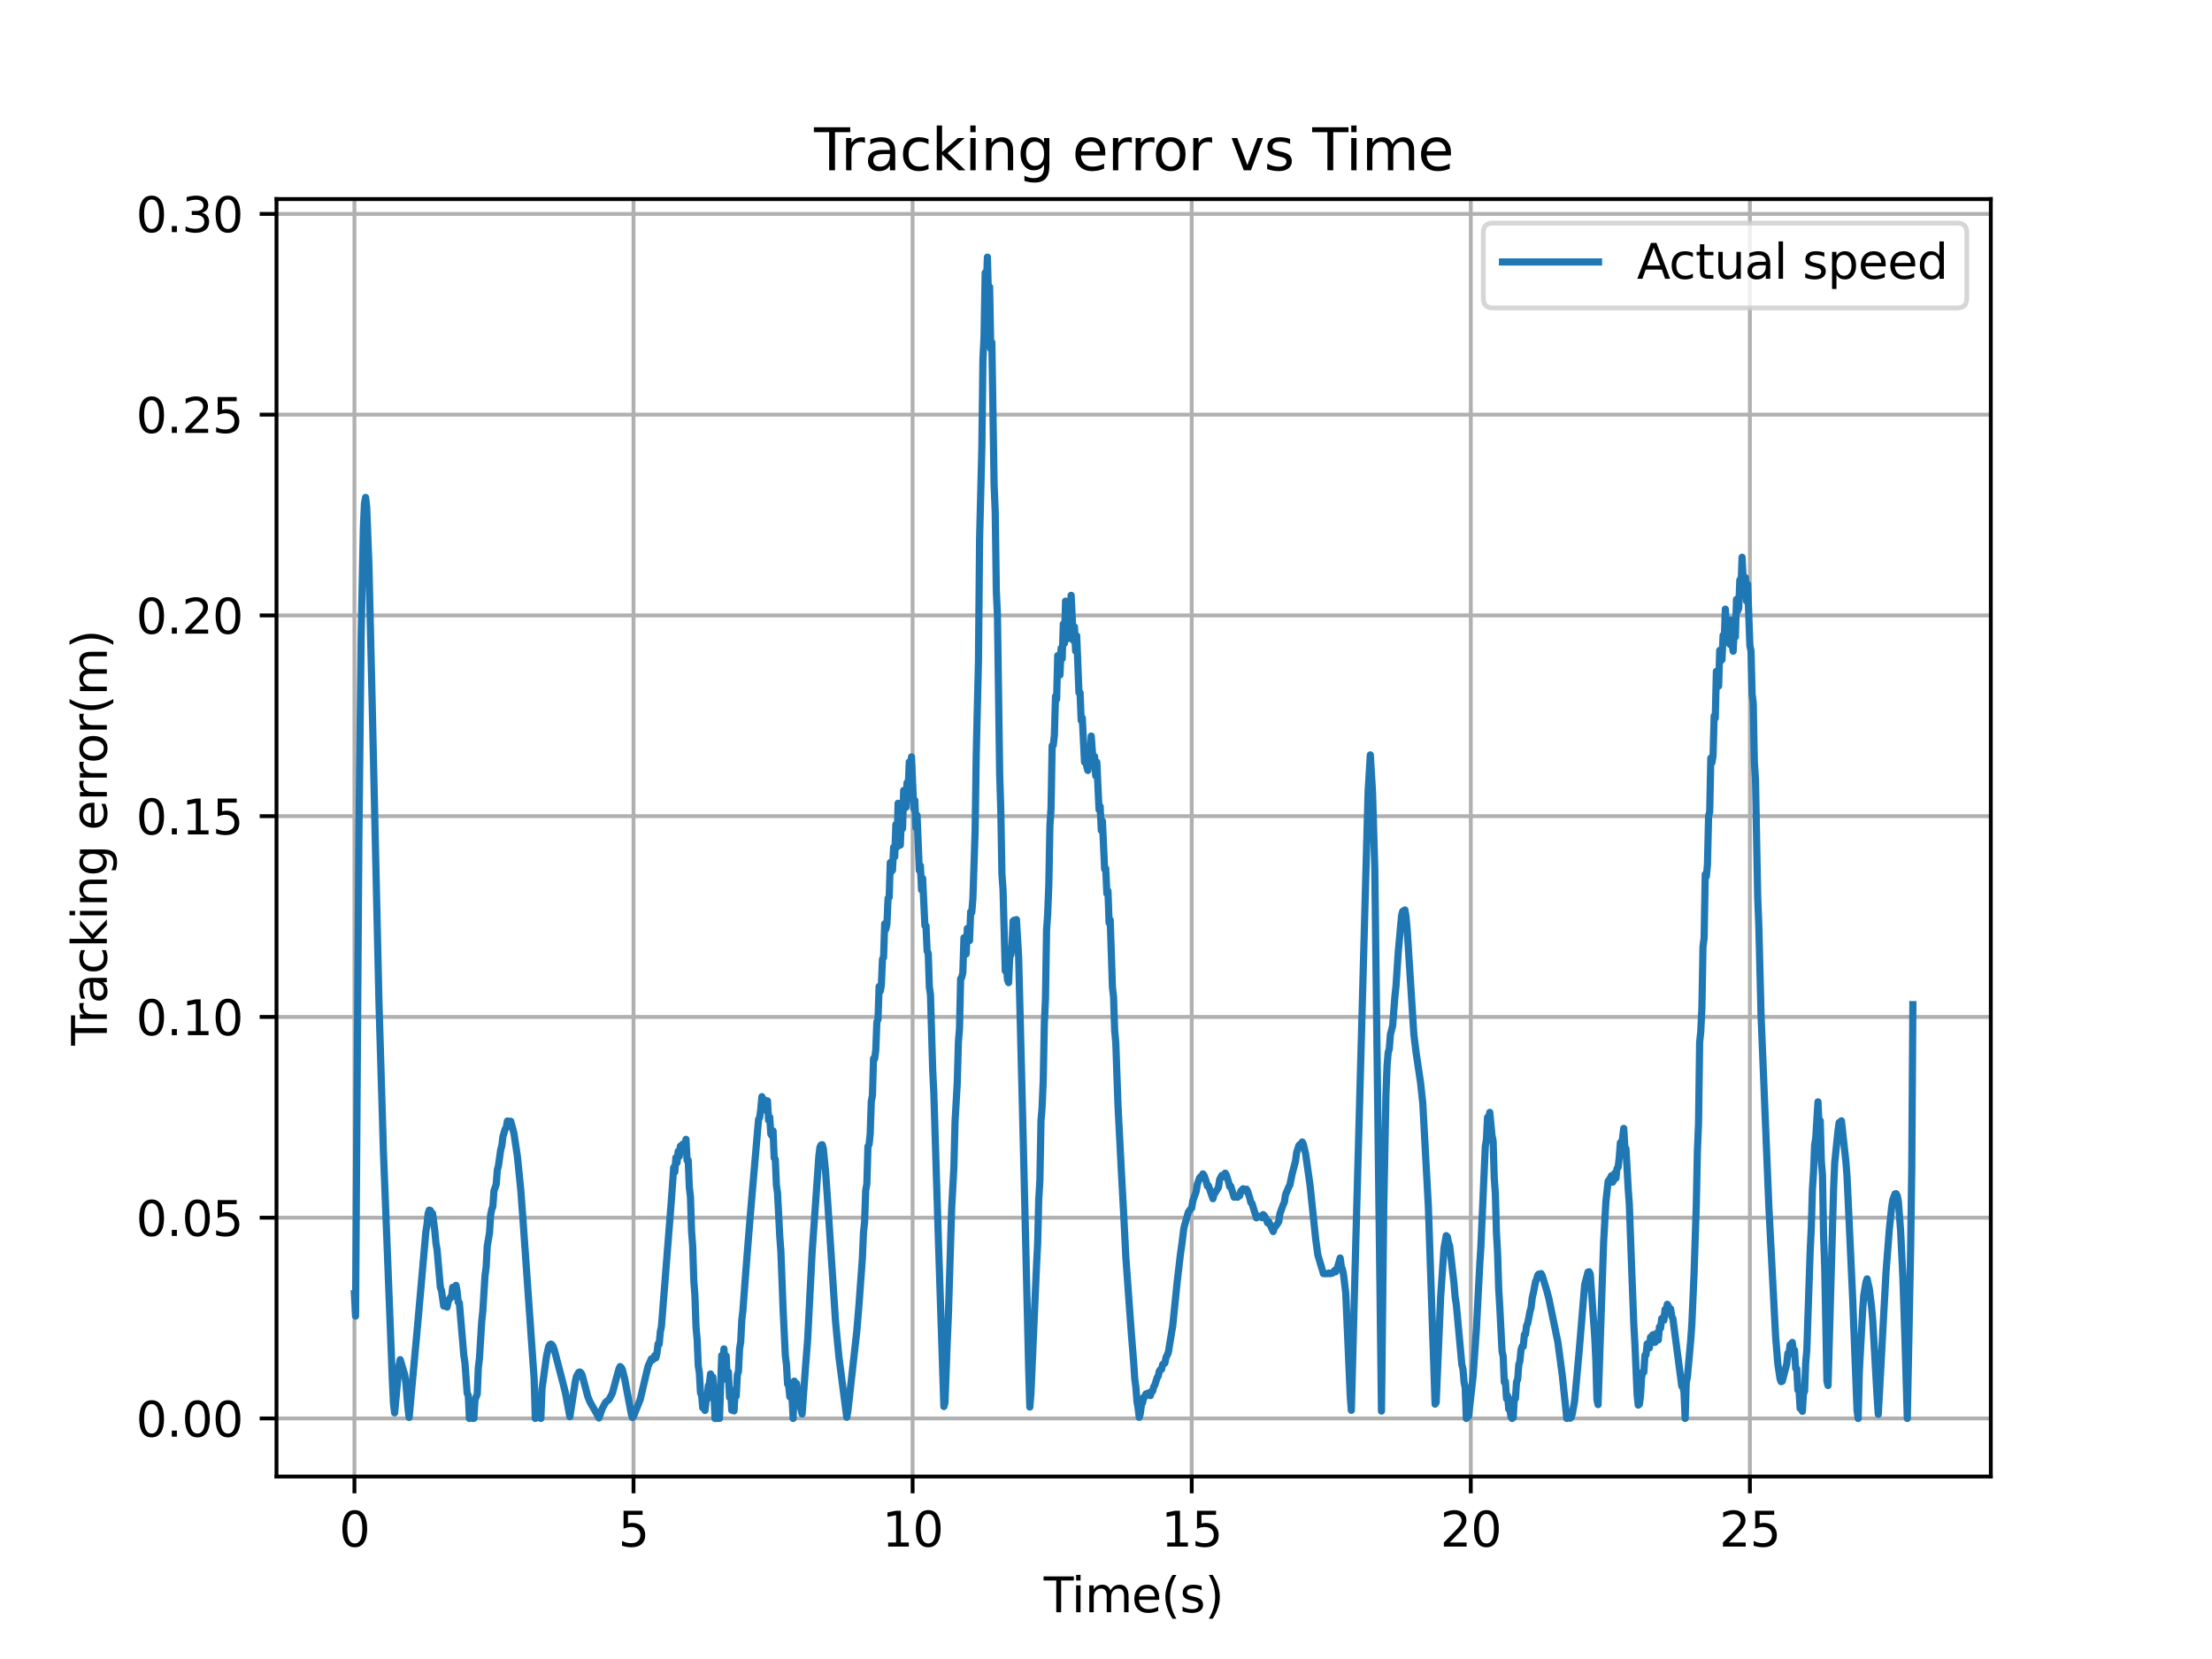 <?xml version="1.0" encoding="utf-8" standalone="no"?>
<!DOCTYPE svg PUBLIC "-//W3C//DTD SVG 1.1//EN"
  "http://www.w3.org/Graphics/SVG/1.1/DTD/svg11.dtd">
<svg xmlns:xlink="http://www.w3.org/1999/xlink" width="460.8pt" height="345.6pt" viewBox="0 0 460.8 345.6" xmlns="http://www.w3.org/2000/svg" version="1.1">
 <defs>
  <style type="text/css">*{stroke-linejoin: round; stroke-linecap: butt}</style>
 </defs>
 <g id="figure_1">
  <g id="patch_1">
   <path d="M 0 345.6 
L 460.8 345.6 
L 460.8 0 
L 0 0 
z
" style="fill: #ffffff"/>
  </g>
  <g id="axes_1">
   <g id="patch_2">
    <path d="M 57.6 307.584 
L 414.72 307.584 
L 414.72 41.472 
L 57.6 41.472 
z
" style="fill: #ffffff"/>
   </g>
   <g id="matplotlib.axis_1">
    <g id="xtick_1">
     <g id="line2d_1">
      <path d="M 73.833 307.584 
L 73.833 41.472 
" clip-path="url(#p1837ec2b91)" style="fill: none; stroke: #b0b0b0; stroke-width: 0.8; stroke-linecap: square"/>
     </g>
     <g id="line2d_2">
      <defs>
       <path id="m2b3c376baa" d="M 0 0 
L 0 3.5 
" style="stroke: #000000; stroke-width: 0.8"/>
      </defs>
      <g>
       <use xlink:href="#m2b3c376baa" x="73.833" y="307.584" style="stroke: #000000; stroke-width: 0.8"/>
      </g>
     </g>
     <g id="text_1">
      <!-- 0 -->
      <g transform="translate(70.651 322.182) scale(0.1 -0.1)">
       <defs>
        <path id="DejaVuSans-30" d="M 2034 4250 
Q 1547 4250 1301 3770 
Q 1056 3291 1056 2328 
Q 1056 1369 1301 889 
Q 1547 409 2034 409 
Q 2525 409 2770 889 
Q 3016 1369 3016 2328 
Q 3016 3291 2770 3770 
Q 2525 4250 2034 4250 
z
M 2034 4750 
Q 2819 4750 3233 4129 
Q 3647 3509 3647 2328 
Q 3647 1150 3233 529 
Q 2819 -91 2034 -91 
Q 1250 -91 836 529 
Q 422 1150 422 2328 
Q 422 3509 836 4129 
Q 1250 4750 2034 4750 
z
" transform="scale(0.016)"/>
       </defs>
       <use xlink:href="#DejaVuSans-30"/>
      </g>
     </g>
    </g>
    <g id="xtick_2">
     <g id="line2d_3">
      <path d="M 131.973 307.584 
L 131.973 41.472 
" clip-path="url(#p1837ec2b91)" style="fill: none; stroke: #b0b0b0; stroke-width: 0.8; stroke-linecap: square"/>
     </g>
     <g id="line2d_4">
      <g>
       <use xlink:href="#m2b3c376baa" x="131.973" y="307.584" style="stroke: #000000; stroke-width: 0.8"/>
      </g>
     </g>
     <g id="text_2">
      <!-- 5 -->
      <g transform="translate(128.792 322.182) scale(0.1 -0.1)">
       <defs>
        <path id="DejaVuSans-35" d="M 691 4666 
L 3169 4666 
L 3169 4134 
L 1269 4134 
L 1269 2991 
Q 1406 3038 1543 3061 
Q 1681 3084 1819 3084 
Q 2600 3084 3056 2656 
Q 3513 2228 3513 1497 
Q 3513 744 3044 326 
Q 2575 -91 1722 -91 
Q 1428 -91 1123 -41 
Q 819 9 494 109 
L 494 744 
Q 775 591 1075 516 
Q 1375 441 1709 441 
Q 2250 441 2565 725 
Q 2881 1009 2881 1497 
Q 2881 1984 2565 2268 
Q 2250 2553 1709 2553 
Q 1456 2553 1204 2497 
Q 953 2441 691 2322 
L 691 4666 
z
" transform="scale(0.016)"/>
       </defs>
       <use xlink:href="#DejaVuSans-35"/>
      </g>
     </g>
    </g>
    <g id="xtick_3">
     <g id="line2d_5">
      <path d="M 190.113 307.584 
L 190.113 41.472 
" clip-path="url(#p1837ec2b91)" style="fill: none; stroke: #b0b0b0; stroke-width: 0.8; stroke-linecap: square"/>
     </g>
     <g id="line2d_6">
      <g>
       <use xlink:href="#m2b3c376baa" x="190.113" y="307.584" style="stroke: #000000; stroke-width: 0.8"/>
      </g>
     </g>
     <g id="text_3">
      <!-- 10 -->
      <g transform="translate(183.751 322.182) scale(0.1 -0.1)">
       <defs>
        <path id="DejaVuSans-31" d="M 794 531 
L 1825 531 
L 1825 4091 
L 703 3866 
L 703 4441 
L 1819 4666 
L 2450 4666 
L 2450 531 
L 3481 531 
L 3481 0 
L 794 0 
L 794 531 
z
" transform="scale(0.016)"/>
       </defs>
       <use xlink:href="#DejaVuSans-31"/>
       <use xlink:href="#DejaVuSans-30" x="63.623"/>
      </g>
     </g>
    </g>
    <g id="xtick_4">
     <g id="line2d_7">
      <path d="M 248.253 307.584 
L 248.253 41.472 
" clip-path="url(#p1837ec2b91)" style="fill: none; stroke: #b0b0b0; stroke-width: 0.8; stroke-linecap: square"/>
     </g>
     <g id="line2d_8">
      <g>
       <use xlink:href="#m2b3c376baa" x="248.253" y="307.584" style="stroke: #000000; stroke-width: 0.8"/>
      </g>
     </g>
     <g id="text_4">
      <!-- 15 -->
      <g transform="translate(241.891 322.182) scale(0.1 -0.1)">
       <use xlink:href="#DejaVuSans-31"/>
       <use xlink:href="#DejaVuSans-35" x="63.623"/>
      </g>
     </g>
    </g>
    <g id="xtick_5">
     <g id="line2d_9">
      <path d="M 306.393 307.584 
L 306.393 41.472 
" clip-path="url(#p1837ec2b91)" style="fill: none; stroke: #b0b0b0; stroke-width: 0.8; stroke-linecap: square"/>
     </g>
     <g id="line2d_10">
      <g>
       <use xlink:href="#m2b3c376baa" x="306.393" y="307.584" style="stroke: #000000; stroke-width: 0.8"/>
      </g>
     </g>
     <g id="text_5">
      <!-- 20 -->
      <g transform="translate(300.031 322.182) scale(0.1 -0.1)">
       <defs>
        <path id="DejaVuSans-32" d="M 1228 531 
L 3431 531 
L 3431 0 
L 469 0 
L 469 531 
Q 828 903 1448 1529 
Q 2069 2156 2228 2338 
Q 2531 2678 2651 2914 
Q 2772 3150 2772 3378 
Q 2772 3750 2511 3984 
Q 2250 4219 1831 4219 
Q 1534 4219 1204 4116 
Q 875 4013 500 3803 
L 500 4441 
Q 881 4594 1212 4672 
Q 1544 4750 1819 4750 
Q 2544 4750 2975 4387 
Q 3406 4025 3406 3419 
Q 3406 3131 3298 2873 
Q 3191 2616 2906 2266 
Q 2828 2175 2409 1742 
Q 1991 1309 1228 531 
z
" transform="scale(0.016)"/>
       </defs>
       <use xlink:href="#DejaVuSans-32"/>
       <use xlink:href="#DejaVuSans-30" x="63.623"/>
      </g>
     </g>
    </g>
    <g id="xtick_6">
     <g id="line2d_11">
      <path d="M 364.533 307.584 
L 364.533 41.472 
" clip-path="url(#p1837ec2b91)" style="fill: none; stroke: #b0b0b0; stroke-width: 0.8; stroke-linecap: square"/>
     </g>
     <g id="line2d_12">
      <g>
       <use xlink:href="#m2b3c376baa" x="364.533" y="307.584" style="stroke: #000000; stroke-width: 0.8"/>
      </g>
     </g>
     <g id="text_6">
      <!-- 25 -->
      <g transform="translate(358.171 322.182) scale(0.1 -0.1)">
       <use xlink:href="#DejaVuSans-32"/>
       <use xlink:href="#DejaVuSans-35" x="63.623"/>
      </g>
     </g>
    </g>
    <g id="text_7">
     <!-- Time(s) -->
     <g transform="translate(217.42 335.861) scale(0.1 -0.1)">
      <defs>
       <path id="DejaVuSans-54" d="M -19 4666 
L 3928 4666 
L 3928 4134 
L 2272 4134 
L 2272 0 
L 1638 0 
L 1638 4134 
L -19 4134 
L -19 4666 
z
" transform="scale(0.016)"/>
       <path id="DejaVuSans-69" d="M 603 3500 
L 1178 3500 
L 1178 0 
L 603 0 
L 603 3500 
z
M 603 4863 
L 1178 4863 
L 1178 4134 
L 603 4134 
L 603 4863 
z
" transform="scale(0.016)"/>
       <path id="DejaVuSans-6d" d="M 3328 2828 
Q 3544 3216 3844 3400 
Q 4144 3584 4550 3584 
Q 5097 3584 5394 3201 
Q 5691 2819 5691 2113 
L 5691 0 
L 5113 0 
L 5113 2094 
Q 5113 2597 4934 2840 
Q 4756 3084 4391 3084 
Q 3944 3084 3684 2787 
Q 3425 2491 3425 1978 
L 3425 0 
L 2847 0 
L 2847 2094 
Q 2847 2600 2669 2842 
Q 2491 3084 2119 3084 
Q 1678 3084 1418 2786 
Q 1159 2488 1159 1978 
L 1159 0 
L 581 0 
L 581 3500 
L 1159 3500 
L 1159 2956 
Q 1356 3278 1631 3431 
Q 1906 3584 2284 3584 
Q 2666 3584 2933 3390 
Q 3200 3197 3328 2828 
z
" transform="scale(0.016)"/>
       <path id="DejaVuSans-65" d="M 3597 1894 
L 3597 1613 
L 953 1613 
Q 991 1019 1311 708 
Q 1631 397 2203 397 
Q 2534 397 2845 478 
Q 3156 559 3463 722 
L 3463 178 
Q 3153 47 2828 -22 
Q 2503 -91 2169 -91 
Q 1331 -91 842 396 
Q 353 884 353 1716 
Q 353 2575 817 3079 
Q 1281 3584 2069 3584 
Q 2775 3584 3186 3129 
Q 3597 2675 3597 1894 
z
M 3022 2063 
Q 3016 2534 2758 2815 
Q 2500 3097 2075 3097 
Q 1594 3097 1305 2825 
Q 1016 2553 972 2059 
L 3022 2063 
z
" transform="scale(0.016)"/>
       <path id="DejaVuSans-28" d="M 1984 4856 
Q 1566 4138 1362 3434 
Q 1159 2731 1159 2009 
Q 1159 1288 1364 580 
Q 1569 -128 1984 -844 
L 1484 -844 
Q 1016 -109 783 600 
Q 550 1309 550 2009 
Q 550 2706 781 3412 
Q 1013 4119 1484 4856 
L 1984 4856 
z
" transform="scale(0.016)"/>
       <path id="DejaVuSans-73" d="M 2834 3397 
L 2834 2853 
Q 2591 2978 2328 3040 
Q 2066 3103 1784 3103 
Q 1356 3103 1142 2972 
Q 928 2841 928 2578 
Q 928 2378 1081 2264 
Q 1234 2150 1697 2047 
L 1894 2003 
Q 2506 1872 2764 1633 
Q 3022 1394 3022 966 
Q 3022 478 2636 193 
Q 2250 -91 1575 -91 
Q 1294 -91 989 -36 
Q 684 19 347 128 
L 347 722 
Q 666 556 975 473 
Q 1284 391 1588 391 
Q 1994 391 2212 530 
Q 2431 669 2431 922 
Q 2431 1156 2273 1281 
Q 2116 1406 1581 1522 
L 1381 1569 
Q 847 1681 609 1914 
Q 372 2147 372 2553 
Q 372 3047 722 3315 
Q 1072 3584 1716 3584 
Q 2034 3584 2315 3537 
Q 2597 3491 2834 3397 
z
" transform="scale(0.016)"/>
       <path id="DejaVuSans-29" d="M 513 4856 
L 1013 4856 
Q 1481 4119 1714 3412 
Q 1947 2706 1947 2009 
Q 1947 1309 1714 600 
Q 1481 -109 1013 -844 
L 513 -844 
Q 928 -128 1133 580 
Q 1338 1288 1338 2009 
Q 1338 2731 1133 3434 
Q 928 4138 513 4856 
z
" transform="scale(0.016)"/>
      </defs>
      <use xlink:href="#DejaVuSans-54"/>
      <use xlink:href="#DejaVuSans-69" x="57.959"/>
      <use xlink:href="#DejaVuSans-6d" x="85.742"/>
      <use xlink:href="#DejaVuSans-65" x="183.154"/>
      <use xlink:href="#DejaVuSans-28" x="244.678"/>
      <use xlink:href="#DejaVuSans-73" x="283.691"/>
      <use xlink:href="#DejaVuSans-29" x="335.791"/>
     </g>
    </g>
   </g>
   <g id="matplotlib.axis_2">
    <g id="ytick_1">
     <g id="line2d_13">
      <path d="M 57.6 295.488 
L 414.72 295.488 
" clip-path="url(#p1837ec2b91)" style="fill: none; stroke: #b0b0b0; stroke-width: 0.8; stroke-linecap: square"/>
     </g>
     <g id="line2d_14">
      <defs>
       <path id="md16b035fa0" d="M 0 0 
L -3.5 0 
" style="stroke: #000000; stroke-width: 0.8"/>
      </defs>
      <g>
       <use xlink:href="#md16b035fa0" x="57.6" y="295.488" style="stroke: #000000; stroke-width: 0.8"/>
      </g>
     </g>
     <g id="text_8">
      <!-- 0.00 -->
      <g transform="translate(28.334 299.287) scale(0.1 -0.1)">
       <defs>
        <path id="DejaVuSans-2e" d="M 684 794 
L 1344 794 
L 1344 0 
L 684 0 
L 684 794 
z
" transform="scale(0.016)"/>
       </defs>
       <use xlink:href="#DejaVuSans-30"/>
       <use xlink:href="#DejaVuSans-2e" x="63.623"/>
       <use xlink:href="#DejaVuSans-30" x="95.41"/>
       <use xlink:href="#DejaVuSans-30" x="159.033"/>
      </g>
     </g>
    </g>
    <g id="ytick_2">
     <g id="line2d_15">
      <path d="M 57.6 253.666 
L 414.72 253.666 
" clip-path="url(#p1837ec2b91)" style="fill: none; stroke: #b0b0b0; stroke-width: 0.8; stroke-linecap: square"/>
     </g>
     <g id="line2d_16">
      <g>
       <use xlink:href="#md16b035fa0" x="57.6" y="253.666" style="stroke: #000000; stroke-width: 0.8"/>
      </g>
     </g>
     <g id="text_9">
      <!-- 0.05 -->
      <g transform="translate(28.334 257.466) scale(0.1 -0.1)">
       <use xlink:href="#DejaVuSans-30"/>
       <use xlink:href="#DejaVuSans-2e" x="63.623"/>
       <use xlink:href="#DejaVuSans-30" x="95.41"/>
       <use xlink:href="#DejaVuSans-35" x="159.033"/>
      </g>
     </g>
    </g>
    <g id="ytick_3">
     <g id="line2d_17">
      <path d="M 57.6 211.845 
L 414.72 211.845 
" clip-path="url(#p1837ec2b91)" style="fill: none; stroke: #b0b0b0; stroke-width: 0.8; stroke-linecap: square"/>
     </g>
     <g id="line2d_18">
      <g>
       <use xlink:href="#md16b035fa0" x="57.6" y="211.845" style="stroke: #000000; stroke-width: 0.8"/>
      </g>
     </g>
     <g id="text_10">
      <!-- 0.10 -->
      <g transform="translate(28.334 215.644) scale(0.1 -0.1)">
       <use xlink:href="#DejaVuSans-30"/>
       <use xlink:href="#DejaVuSans-2e" x="63.623"/>
       <use xlink:href="#DejaVuSans-31" x="95.41"/>
       <use xlink:href="#DejaVuSans-30" x="159.033"/>
      </g>
     </g>
    </g>
    <g id="ytick_4">
     <g id="line2d_19">
      <path d="M 57.6 170.023 
L 414.72 170.023 
" clip-path="url(#p1837ec2b91)" style="fill: none; stroke: #b0b0b0; stroke-width: 0.8; stroke-linecap: square"/>
     </g>
     <g id="line2d_20">
      <g>
       <use xlink:href="#md16b035fa0" x="57.6" y="170.023" style="stroke: #000000; stroke-width: 0.8"/>
      </g>
     </g>
     <g id="text_11">
      <!-- 0.15 -->
      <g transform="translate(28.334 173.822) scale(0.1 -0.1)">
       <use xlink:href="#DejaVuSans-30"/>
       <use xlink:href="#DejaVuSans-2e" x="63.623"/>
       <use xlink:href="#DejaVuSans-31" x="95.41"/>
       <use xlink:href="#DejaVuSans-35" x="159.033"/>
      </g>
     </g>
    </g>
    <g id="ytick_5">
     <g id="line2d_21">
      <path d="M 57.6 128.201 
L 414.72 128.201 
" clip-path="url(#p1837ec2b91)" style="fill: none; stroke: #b0b0b0; stroke-width: 0.8; stroke-linecap: square"/>
     </g>
     <g id="line2d_22">
      <g>
       <use xlink:href="#md16b035fa0" x="57.6" y="128.201" style="stroke: #000000; stroke-width: 0.8"/>
      </g>
     </g>
     <g id="text_12">
      <!-- 0.20 -->
      <g transform="translate(28.334 132.001) scale(0.1 -0.1)">
       <use xlink:href="#DejaVuSans-30"/>
       <use xlink:href="#DejaVuSans-2e" x="63.623"/>
       <use xlink:href="#DejaVuSans-32" x="95.41"/>
       <use xlink:href="#DejaVuSans-30" x="159.033"/>
      </g>
     </g>
    </g>
    <g id="ytick_6">
     <g id="line2d_23">
      <path d="M 57.6 86.38 
L 414.72 86.38 
" clip-path="url(#p1837ec2b91)" style="fill: none; stroke: #b0b0b0; stroke-width: 0.8; stroke-linecap: square"/>
     </g>
     <g id="line2d_24">
      <g>
       <use xlink:href="#md16b035fa0" x="57.6" y="86.38" style="stroke: #000000; stroke-width: 0.8"/>
      </g>
     </g>
     <g id="text_13">
      <!-- 0.25 -->
      <g transform="translate(28.334 90.179) scale(0.1 -0.1)">
       <use xlink:href="#DejaVuSans-30"/>
       <use xlink:href="#DejaVuSans-2e" x="63.623"/>
       <use xlink:href="#DejaVuSans-32" x="95.41"/>
       <use xlink:href="#DejaVuSans-35" x="159.033"/>
      </g>
     </g>
    </g>
    <g id="ytick_7">
     <g id="line2d_25">
      <path d="M 57.6 44.558 
L 414.72 44.558 
" clip-path="url(#p1837ec2b91)" style="fill: none; stroke: #b0b0b0; stroke-width: 0.8; stroke-linecap: square"/>
     </g>
     <g id="line2d_26">
      <g>
       <use xlink:href="#md16b035fa0" x="57.6" y="44.558" style="stroke: #000000; stroke-width: 0.8"/>
      </g>
     </g>
     <g id="text_14">
      <!-- 0.30 -->
      <g transform="translate(28.334 48.357) scale(0.1 -0.1)">
       <defs>
        <path id="DejaVuSans-33" d="M 2597 2516 
Q 3050 2419 3304 2112 
Q 3559 1806 3559 1356 
Q 3559 666 3084 287 
Q 2609 -91 1734 -91 
Q 1441 -91 1130 -33 
Q 819 25 488 141 
L 488 750 
Q 750 597 1062 519 
Q 1375 441 1716 441 
Q 2309 441 2620 675 
Q 2931 909 2931 1356 
Q 2931 1769 2642 2001 
Q 2353 2234 1838 2234 
L 1294 2234 
L 1294 2753 
L 1863 2753 
Q 2328 2753 2575 2939 
Q 2822 3125 2822 3475 
Q 2822 3834 2567 4026 
Q 2313 4219 1838 4219 
Q 1578 4219 1281 4162 
Q 984 4106 628 3988 
L 628 4550 
Q 988 4650 1302 4700 
Q 1616 4750 1894 4750 
Q 2613 4750 3031 4423 
Q 3450 4097 3450 3541 
Q 3450 3153 3228 2886 
Q 3006 2619 2597 2516 
z
" transform="scale(0.016)"/>
       </defs>
       <use xlink:href="#DejaVuSans-30"/>
       <use xlink:href="#DejaVuSans-2e" x="63.623"/>
       <use xlink:href="#DejaVuSans-33" x="95.41"/>
       <use xlink:href="#DejaVuSans-30" x="159.033"/>
      </g>
     </g>
    </g>
    <g id="text_15">
     <!-- Tracking error(m) -->
     <g transform="translate(22.255 217.804) rotate(-90) scale(0.1 -0.1)">
      <defs>
       <path id="DejaVuSans-72" d="M 2631 2963 
Q 2534 3019 2420 3045 
Q 2306 3072 2169 3072 
Q 1681 3072 1420 2755 
Q 1159 2438 1159 1844 
L 1159 0 
L 581 0 
L 581 3500 
L 1159 3500 
L 1159 2956 
Q 1341 3275 1631 3429 
Q 1922 3584 2338 3584 
Q 2397 3584 2469 3576 
Q 2541 3569 2628 3553 
L 2631 2963 
z
" transform="scale(0.016)"/>
       <path id="DejaVuSans-61" d="M 2194 1759 
Q 1497 1759 1228 1600 
Q 959 1441 959 1056 
Q 959 750 1161 570 
Q 1363 391 1709 391 
Q 2188 391 2477 730 
Q 2766 1069 2766 1631 
L 2766 1759 
L 2194 1759 
z
M 3341 1997 
L 3341 0 
L 2766 0 
L 2766 531 
Q 2569 213 2275 61 
Q 1981 -91 1556 -91 
Q 1019 -91 701 211 
Q 384 513 384 1019 
Q 384 1609 779 1909 
Q 1175 2209 1959 2209 
L 2766 2209 
L 2766 2266 
Q 2766 2663 2505 2880 
Q 2244 3097 1772 3097 
Q 1472 3097 1187 3025 
Q 903 2953 641 2809 
L 641 3341 
Q 956 3463 1253 3523 
Q 1550 3584 1831 3584 
Q 2591 3584 2966 3190 
Q 3341 2797 3341 1997 
z
" transform="scale(0.016)"/>
       <path id="DejaVuSans-63" d="M 3122 3366 
L 3122 2828 
Q 2878 2963 2633 3030 
Q 2388 3097 2138 3097 
Q 1578 3097 1268 2742 
Q 959 2388 959 1747 
Q 959 1106 1268 751 
Q 1578 397 2138 397 
Q 2388 397 2633 464 
Q 2878 531 3122 666 
L 3122 134 
Q 2881 22 2623 -34 
Q 2366 -91 2075 -91 
Q 1284 -91 818 406 
Q 353 903 353 1747 
Q 353 2603 823 3093 
Q 1294 3584 2113 3584 
Q 2378 3584 2631 3529 
Q 2884 3475 3122 3366 
z
" transform="scale(0.016)"/>
       <path id="DejaVuSans-6b" d="M 581 4863 
L 1159 4863 
L 1159 1991 
L 2875 3500 
L 3609 3500 
L 1753 1863 
L 3688 0 
L 2938 0 
L 1159 1709 
L 1159 0 
L 581 0 
L 581 4863 
z
" transform="scale(0.016)"/>
       <path id="DejaVuSans-6e" d="M 3513 2113 
L 3513 0 
L 2938 0 
L 2938 2094 
Q 2938 2591 2744 2837 
Q 2550 3084 2163 3084 
Q 1697 3084 1428 2787 
Q 1159 2491 1159 1978 
L 1159 0 
L 581 0 
L 581 3500 
L 1159 3500 
L 1159 2956 
Q 1366 3272 1645 3428 
Q 1925 3584 2291 3584 
Q 2894 3584 3203 3211 
Q 3513 2838 3513 2113 
z
" transform="scale(0.016)"/>
       <path id="DejaVuSans-67" d="M 2906 1791 
Q 2906 2416 2648 2759 
Q 2391 3103 1925 3103 
Q 1463 3103 1205 2759 
Q 947 2416 947 1791 
Q 947 1169 1205 825 
Q 1463 481 1925 481 
Q 2391 481 2648 825 
Q 2906 1169 2906 1791 
z
M 3481 434 
Q 3481 -459 3084 -895 
Q 2688 -1331 1869 -1331 
Q 1566 -1331 1297 -1286 
Q 1028 -1241 775 -1147 
L 775 -588 
Q 1028 -725 1275 -790 
Q 1522 -856 1778 -856 
Q 2344 -856 2625 -561 
Q 2906 -266 2906 331 
L 2906 616 
Q 2728 306 2450 153 
Q 2172 0 1784 0 
Q 1141 0 747 490 
Q 353 981 353 1791 
Q 353 2603 747 3093 
Q 1141 3584 1784 3584 
Q 2172 3584 2450 3431 
Q 2728 3278 2906 2969 
L 2906 3500 
L 3481 3500 
L 3481 434 
z
" transform="scale(0.016)"/>
       <path id="DejaVuSans-20" transform="scale(0.016)"/>
       <path id="DejaVuSans-6f" d="M 1959 3097 
Q 1497 3097 1228 2736 
Q 959 2375 959 1747 
Q 959 1119 1226 758 
Q 1494 397 1959 397 
Q 2419 397 2687 759 
Q 2956 1122 2956 1747 
Q 2956 2369 2687 2733 
Q 2419 3097 1959 3097 
z
M 1959 3584 
Q 2709 3584 3137 3096 
Q 3566 2609 3566 1747 
Q 3566 888 3137 398 
Q 2709 -91 1959 -91 
Q 1206 -91 779 398 
Q 353 888 353 1747 
Q 353 2609 779 3096 
Q 1206 3584 1959 3584 
z
" transform="scale(0.016)"/>
      </defs>
      <use xlink:href="#DejaVuSans-54"/>
      <use xlink:href="#DejaVuSans-72" x="46.334"/>
      <use xlink:href="#DejaVuSans-61" x="87.447"/>
      <use xlink:href="#DejaVuSans-63" x="148.727"/>
      <use xlink:href="#DejaVuSans-6b" x="203.707"/>
      <use xlink:href="#DejaVuSans-69" x="261.617"/>
      <use xlink:href="#DejaVuSans-6e" x="289.4"/>
      <use xlink:href="#DejaVuSans-67" x="352.779"/>
      <use xlink:href="#DejaVuSans-20" x="416.256"/>
      <use xlink:href="#DejaVuSans-65" x="448.043"/>
      <use xlink:href="#DejaVuSans-72" x="509.566"/>
      <use xlink:href="#DejaVuSans-72" x="548.93"/>
      <use xlink:href="#DejaVuSans-6f" x="587.793"/>
      <use xlink:href="#DejaVuSans-72" x="648.975"/>
      <use xlink:href="#DejaVuSans-28" x="690.088"/>
      <use xlink:href="#DejaVuSans-6d" x="729.102"/>
      <use xlink:href="#DejaVuSans-29" x="826.514"/>
     </g>
    </g>
   </g>
   <g id="line2d_27">
    <path d="M 73.833 269.493 
L 74.065 274.163 
L 74.065 274.163 
L 74.763 174.311 
L 74.763 174.311 
L 75.228 132.588 
L 75.228 132.588 
L 75.693 110.056 
L 75.693 110.056 
L 75.926 104.937 
L 75.926 104.937 
L 76.158 103.619 
L 76.158 103.619 
L 76.391 105.661 
L 76.391 105.661 
L 76.856 117.841 
L 76.856 117.841 
L 77.554 147.494 
L 77.554 147.494 
L 78.949 208.964 
L 78.949 208.964 
L 79.879 240.032 
L 79.879 240.032 
L 81.74 287.666 
L 81.74 287.666 
L 81.972 292.371 
L 81.972 292.371 
L 82.205 294.326 
L 82.205 294.326 
L 83.135 284.429 
L 83.135 284.429 
L 83.368 283.241 
L 83.368 283.241 
L 84.298 286.353 
L 84.298 286.353 
L 84.531 287.963 
L 84.531 287.963 
L 84.996 293.403 
L 84.996 293.403 
L 85.228 295.278 
L 85.228 295.278 
L 85.926 287.687 
L 85.926 287.687 
L 87.089 275.018 
L 87.089 275.018 
L 88.717 256.575 
L 88.717 256.575 
L 88.949 255.147 
L 88.949 255.147 
L 89.182 252.832 
L 89.182 252.832 
L 89.414 252.101 
L 89.414 252.101 
L 89.647 252.152 
L 89.647 252.152 
L 89.879 252.856 
L 89.879 252.856 
L 90.112 252.77 
L 90.112 252.77 
L 90.577 256.363 
L 90.577 256.363 
L 90.81 258.934 
L 90.81 258.934 
L 91.042 260.267 
L 91.042 260.267 
L 91.74 268.206 
L 91.74 268.206 
L 91.972 268.843 
L 91.972 268.843 
L 92.438 272.071 
L 92.438 272.071 
L 92.67 271.773 
L 92.67 271.773 
L 93.135 272.297 
L 93.135 272.297 
L 93.368 271.131 
L 93.833 270.25 
L 93.833 270.25 
L 94.065 270.213 
L 94.065 270.213 
L 94.298 268.17 
L 94.298 268.17 
L 94.531 268.16 
L 94.531 268.16 
L 94.763 268.919 
L 94.763 268.919 
L 94.996 267.767 
L 94.996 267.767 
L 95.228 269.008 
L 95.461 271.277 
L 95.461 271.277 
L 95.693 271.417 
L 95.693 271.417 
L 96.624 282.348 
L 96.624 282.348 
L 96.856 283.902 
L 96.856 283.902 
L 97.321 290.264 
L 97.321 290.264 
L 97.554 290.669 
L 97.554 290.669 
L 97.786 295.488 
L 97.786 295.488 
L 98.019 295.133 
L 98.019 295.133 
L 98.252 293.622 
L 98.252 293.622 
L 98.484 295.488 
L 98.484 295.488 
L 98.717 295.47 
L 98.717 295.47 
L 98.949 291.584 
L 98.949 291.584 
L 99.414 290.434 
L 99.414 290.434 
L 99.647 284.907 
L 99.647 284.907 
L 99.88 282.963 
L 99.88 282.963 
L 100.345 275.337 
L 100.345 275.337 
L 100.577 273.149 
L 100.577 273.149 
L 101.042 265.677 
L 101.042 265.677 
L 101.275 263.929 
L 101.275 263.929 
L 101.507 259.549 
L 101.507 259.549 
L 101.973 256.837 
L 101.973 256.837 
L 102.205 253.103 
L 102.205 253.103 
L 102.438 251.929 
L 102.438 251.929 
L 102.67 251.359 
L 102.67 251.359 
L 102.903 248.052 
L 102.903 248.052 
L 103.368 246.758 
L 103.368 246.758 
L 103.6 243.708 
L 103.6 243.708 
L 103.833 242.891 
L 103.833 242.891 
L 104.298 239.552 
L 104.298 239.552 
L 104.531 238.726 
L 104.531 238.726 
L 104.763 236.798 
L 104.763 236.798 
L 105.228 235.225 
L 105.228 235.225 
L 105.461 234.928 
L 105.694 233.531 
L 105.694 233.531 
L 105.926 233.544 
L 105.926 233.544 
L 106.159 233.778 
L 106.159 233.778 
L 106.391 233.584 
L 106.391 233.584 
L 106.856 235.283 
L 106.856 235.283 
L 107.089 236.253 
L 107.089 236.253 
L 107.787 240.937 
L 107.787 240.937 
L 108.484 247.855 
L 108.484 247.855 
L 108.949 254.116 
L 108.949 254.116 
L 111.275 287.285 
L 111.275 287.285 
L 111.508 295.488 
L 111.508 295.488 
L 111.74 291.6 
L 111.74 291.6 
L 112.205 295.304 
L 112.205 295.304 
L 112.438 293.289 
L 112.438 293.289 
L 112.67 295.488 
L 112.67 295.488 
L 112.903 289.387 
L 112.903 289.387 
L 113.833 282.599 
L 113.833 282.599 
L 114.298 280.502 
L 114.298 280.502 
L 114.531 280.108 
L 114.531 280.108 
L 114.763 279.997 
L 114.763 279.997 
L 114.996 280.139 
L 114.996 280.139 
L 115.229 280.533 
L 115.461 281.15 
L 115.461 281.15 
L 117.322 288.304 
L 117.322 288.304 
L 117.787 290.172 
L 117.787 290.172 
L 118.717 295.123 
L 118.717 295.123 
L 119.88 287.586 
L 119.88 287.586 
L 120.112 286.664 
L 120.112 286.664 
L 120.577 285.877 
L 120.577 285.877 
L 120.81 285.81 
L 120.81 285.81 
L 121.043 286.006 
L 121.043 286.006 
L 121.275 286.462 
L 121.275 286.462 
L 122.438 290.89 
L 122.438 290.89 
L 122.903 292.052 
L 122.903 292.052 
L 124.298 294.487 
L 124.298 294.487 
L 124.763 295.39 
L 124.763 295.39 
L 125.461 293.425 
L 125.461 293.425 
L 126.159 292.122 
L 126.159 292.122 
L 126.857 291.565 
L 126.857 291.565 
L 127.554 290.28 
L 127.554 290.28 
L 128.252 287.669 
L 128.252 287.669 
L 128.95 285.145 
L 128.95 285.145 
L 129.182 284.674 
L 129.182 284.674 
L 129.415 284.866 
L 129.415 284.866 
L 129.647 285.312 
L 129.647 285.312 
L 130.112 287.146 
L 130.112 287.146 
L 131.508 294.539 
L 131.508 294.539 
L 131.74 295.296 
L 131.74 295.296 
L 131.973 295.033 
L 133.368 291.544 
L 133.368 291.544 
L 134.996 284.639 
L 134.996 284.639 
L 135.694 283.056 
L 135.694 283.056 
L 135.926 283.312 
L 135.926 283.312 
L 136.159 283.044 
L 136.159 283.044 
L 136.392 282.387 
L 136.392 282.387 
L 136.624 282.875 
L 136.624 282.875 
L 136.857 281.909 
L 136.857 281.909 
L 137.089 279.94 
L 137.089 279.94 
L 137.322 280.026 
L 137.322 280.026 
L 137.554 277.443 
L 137.787 276.353 
L 137.787 276.353 
L 139.88 249.769 
L 139.88 249.769 
L 140.345 243.189 
L 140.345 243.189 
L 140.578 244.136 
L 140.578 244.136 
L 140.81 241.132 
L 140.81 241.132 
L 141.043 242.207 
L 141.043 242.207 
L 141.275 239.833 
L 141.275 239.833 
L 141.508 240.886 
L 141.508 240.886 
L 141.74 238.75 
L 141.74 238.75 
L 141.973 239.729 
L 141.973 239.729 
L 142.206 238.34 
L 142.206 238.34 
L 142.438 239.455 
L 142.438 239.455 
L 142.671 238.946 
L 142.671 238.946 
L 142.903 237.341 
L 142.903 237.341 
L 143.136 241.735 
L 143.136 241.735 
L 143.368 241.703 
L 143.368 241.703 
L 143.601 247.394 
L 143.601 247.394 
L 143.833 249.3 
L 143.833 249.3 
L 144.066 256.483 
L 144.066 256.483 
L 144.299 259.557 
L 144.299 259.557 
L 144.531 266.728 
L 144.531 266.728 
L 144.764 269.895 
L 144.764 269.895 
L 144.996 276.489 
L 145.229 279.056 
L 145.229 279.056 
L 145.461 284.491 
L 145.461 284.491 
L 145.694 286.017 
L 145.694 286.017 
L 145.927 290.177 
L 145.927 290.177 
L 146.159 290.675 
L 146.159 290.675 
L 146.392 293.279 
L 146.392 293.279 
L 146.624 292.718 
L 146.624 292.718 
L 146.857 293.817 
L 146.857 293.817 
L 147.089 291.871 
L 147.089 291.871 
L 147.322 291.463 
L 147.322 291.463 
L 147.554 288.699 
L 147.554 288.699 
L 147.787 288.173 
L 147.787 288.173 
L 148.02 286.22 
L 148.02 286.22 
L 148.252 287.454 
L 148.252 287.454 
L 148.485 286.862 
L 148.485 286.862 
L 148.717 289.913 
L 148.717 289.913 
L 148.95 295.488 
L 148.95 295.488 
L 149.415 295.488 
L 149.415 295.488 
L 149.647 294.886 
L 149.647 294.886 
L 149.88 295.488 
L 149.88 295.488 
L 150.345 282.382 
L 150.345 282.382 
L 150.578 285.237 
L 150.578 285.237 
L 150.81 281.002 
L 150.81 281.002 
L 151.043 285.245 
L 151.043 285.245 
L 151.275 282.466 
L 151.275 282.466 
L 151.508 287.471 
L 151.508 287.471 
L 151.741 285.81 
L 151.741 285.81 
L 151.973 291.099 
L 151.973 291.099 
L 152.206 289.544 
L 152.206 289.544 
L 152.438 293.767 
L 152.438 293.767 
L 152.671 291.437 
L 152.671 291.437 
L 152.903 293.916 
L 152.903 293.916 
L 153.136 290.272 
L 153.136 290.272 
L 153.368 290.836 
L 153.368 290.836 
L 153.601 286.393 
L 153.601 286.393 
L 153.834 285.708 
L 153.834 285.708 
L 154.066 281.016 
L 154.066 281.016 
L 154.299 279.513 
L 154.299 279.513 
L 154.531 274.985 
L 154.531 274.985 
L 154.764 272.955 
L 154.764 272.955 
L 155.229 266.694 
L 155.229 266.694 
L 155.694 260.688 
L 155.694 260.688 
L 156.392 252.068 
L 156.392 252.068 
L 158.02 233.195 
L 158.02 233.195 
L 158.252 232.781 
L 158.252 232.781 
L 158.485 231.087 
L 158.485 231.087 
L 158.717 228.46 
L 158.717 228.46 
L 158.95 230.4 
L 158.95 230.4 
L 159.182 229.058 
L 159.182 229.058 
L 159.415 231.189 
L 159.415 231.189 
L 159.648 230.894 
L 159.648 230.894 
L 159.88 229.319 
L 159.88 229.319 
L 160.113 233.39 
L 160.113 233.39 
L 160.345 232.712 
L 160.345 232.712 
L 160.578 236.235 
L 160.578 236.235 
L 160.81 236.621 
L 160.81 236.621 
L 161.043 235.583 
L 161.043 235.583 
L 161.275 241.214 
L 161.275 241.214 
L 161.508 241.529 
L 161.508 241.529 
L 161.741 246.883 
L 161.741 246.883 
L 161.973 248.528 
L 161.973 248.528 
L 162.438 257.546 
L 162.438 257.546 
L 162.671 260.671 
L 162.671 260.671 
L 163.136 272.798 
L 163.136 272.798 
L 163.601 282.433 
L 163.601 282.433 
L 163.834 284.196 
L 163.834 284.196 
L 164.066 288.328 
L 164.066 288.328 
L 164.299 288.625 
L 164.299 288.625 
L 164.531 290.987 
L 164.531 290.987 
L 164.764 290.227 
L 164.764 290.227 
L 164.996 291.164 
L 164.996 291.164 
L 165.229 295.488 
L 165.229 295.488 
L 165.462 287.715 
L 165.462 287.715 
L 165.694 289.534 
L 165.694 289.534 
L 165.927 288.206 
L 165.927 288.206 
L 166.159 290.362 
L 166.159 290.362 
L 166.392 290.26 
L 166.392 290.26 
L 166.624 292.653 
L 166.624 292.653 
L 167.09 294.561 
L 167.09 294.561 
L 167.787 284.969 
L 167.787 284.969 
L 168.252 279.019 
L 168.252 279.019 
L 168.717 269.855 
L 168.717 269.855 
L 169.183 260.83 
L 169.183 260.83 
L 170.578 240.893 
L 170.578 240.893 
L 170.81 239.004 
L 170.81 239.004 
L 171.043 238.52 
L 171.043 238.52 
L 171.276 238.458 
L 171.276 238.458 
L 171.508 239.271 
L 171.508 239.271 
L 171.973 243.931 
L 171.973 243.931 
L 172.438 250.594 
L 172.438 250.594 
L 174.066 275.408 
L 174.066 275.408 
L 174.764 282.691 
L 174.764 282.691 
L 176.392 295.236 
L 176.392 295.236 
L 176.624 293.956 
L 176.624 293.956 
L 178.485 277.335 
L 178.485 277.335 
L 178.95 271.694 
L 178.95 271.694 
L 179.648 262.137 
L 179.648 262.137 
L 179.88 256.747 
L 179.88 256.747 
L 180.113 254.506 
L 180.113 254.506 
L 180.345 247.945 
L 180.345 247.945 
L 180.578 246.665 
L 180.578 246.665 
L 180.811 238.832 
L 180.811 238.832 
L 181.043 238.42 
L 181.043 238.42 
L 181.276 236.181 
L 181.276 236.181 
L 181.508 229.408 
L 181.508 229.408 
L 181.741 228.24 
L 181.741 228.24 
L 181.973 220.494 
L 181.973 220.494 
L 182.206 220.567 
L 182.206 220.567 
L 182.439 218.748 
L 182.439 218.748 
L 182.671 212.834 
L 182.671 212.834 
L 182.904 212.375 
L 182.904 212.375 
L 183.136 205.502 
L 183.136 205.502 
L 183.369 206.495 
L 183.369 206.495 
L 183.601 205.305 
L 183.601 205.305 
L 183.834 199.823 
L 183.834 199.823 
L 184.066 199.422 
L 184.066 199.422 
L 184.299 192.429 
L 184.299 192.429 
L 184.532 193.592 
L 184.532 193.592 
L 184.764 192.551 
L 184.764 192.551 
L 184.997 187.141 
L 184.997 187.141 
L 185.229 186.939 
L 185.229 186.939 
L 185.462 179.686 
L 185.462 179.686 
L 185.694 181.559 
L 185.694 181.559 
L 185.927 181.263 
L 185.927 181.263 
L 186.159 176.491 
L 186.159 176.491 
L 186.392 178.457 
L 186.392 178.457 
L 186.625 171.753 
L 186.625 171.753 
L 186.857 176.453 
L 186.857 176.453 
L 187.09 167.336 
L 187.09 167.336 
L 187.322 173.653 
L 187.322 173.653 
L 187.555 176.04 
L 187.555 176.04 
L 187.787 169.898 
L 187.787 169.898 
L 188.02 172.606 
L 188.02 172.606 
L 188.253 164.664 
L 188.253 164.664 
L 188.485 167.969 
L 188.485 167.969 
L 188.718 168.203 
L 188.718 168.203 
L 188.95 163.05 
L 188.95 163.05 
L 189.183 164.412 
L 189.183 164.412 
L 189.415 158.734 
L 189.415 158.734 
L 189.648 162.86 
L 189.648 162.86 
L 189.88 157.677 
L 189.88 157.677 
L 190.346 168.44 
L 190.346 168.44 
L 190.578 166.728 
L 190.578 166.728 
L 190.811 172.439 
L 190.811 172.439 
L 191.043 169.855 
L 191.043 169.855 
L 191.508 181.322 
L 191.508 181.322 
L 191.741 180.348 
L 191.741 180.348 
L 191.973 185.374 
L 191.973 185.374 
L 192.206 182.997 
L 192.206 182.997 
L 192.671 192.812 
L 192.671 192.812 
L 192.904 192.866 
L 192.904 192.866 
L 193.136 198.108 
L 193.136 198.108 
L 193.369 198.608 
L 193.369 198.608 
L 193.601 205.602 
L 193.601 205.602 
L 193.834 207.208 
L 193.834 207.208 
L 194.299 222.94 
L 194.299 222.94 
L 194.532 227.678 
L 194.532 227.678 
L 195.462 257.615 
L 195.462 257.615 
L 196.625 293.008 
L 196.625 293.008 
L 196.857 292.187 
L 197.322 279.68 
L 197.322 279.68 
L 197.555 274.228 
L 197.555 274.228 
L 198.253 251.651 
L 198.253 251.651 
L 198.718 243.04 
L 198.718 243.04 
L 198.95 233.72 
L 198.95 233.72 
L 199.415 225.587 
L 199.415 225.587 
L 199.648 217.145 
L 199.648 217.145 
L 199.881 214.298 
L 199.881 214.298 
L 200.113 203.936 
L 200.113 203.936 
L 200.346 203.631 
L 200.346 203.631 
L 200.578 202.597 
L 200.578 202.597 
L 200.811 195.346 
L 200.811 195.346 
L 201.043 197.743 
L 201.043 197.743 
L 201.276 198.72 
L 201.276 198.72 
L 201.508 193.421 
L 201.508 193.421 
L 201.741 195.988 
L 201.741 195.988 
L 201.974 195.942 
L 201.974 195.942 
L 202.206 189.959 
L 202.206 189.959 
L 202.439 190.067 
L 202.439 190.067 
L 202.671 187.181 
L 202.671 187.181 
L 203.136 173.15 
L 203.136 173.15 
L 203.369 157.08 
L 203.369 157.08 
L 203.834 137.619 
L 203.834 137.619 
L 204.067 112.313 
L 204.067 112.313 
L 204.532 93.478 
L 204.532 93.478 
L 204.764 74.86 
L 204.764 74.86 
L 204.997 70.161 
L 204.997 70.161 
L 205.229 56.823 
L 205.229 56.823 
L 205.462 59.777 
L 205.462 59.777 
L 205.695 53.568 
L 205.695 53.568 
L 205.927 62.418 
L 205.927 62.418 
L 206.16 59.774 
L 206.16 59.774 
L 206.392 72.672 
L 206.392 72.672 
L 206.625 71.328 
L 206.625 71.328 
L 207.09 100.995 
L 207.09 100.995 
L 207.322 106.644 
L 207.322 106.644 
L 207.555 123.24 
L 207.555 123.24 
L 207.788 128.216 
L 207.788 128.216 
L 208.253 161.374 
L 208.253 161.374 
L 208.485 168.776 
L 208.485 168.776 
L 208.718 182.097 
L 208.95 185.312 
L 208.95 185.312 
L 209.416 202.247 
L 209.416 202.247 
L 209.648 200.643 
L 209.648 200.643 
L 209.881 204.123 
L 209.881 204.123 
L 210.113 204.705 
L 210.113 204.705 
L 210.346 199.332 
L 210.346 199.332 
L 210.578 198.881 
L 210.578 198.881 
L 210.811 196.99 
L 210.811 196.99 
L 211.043 191.866 
L 211.043 191.866 
L 211.276 191.699 
L 211.276 191.699 
L 211.509 191.84 
L 211.509 191.84 
L 211.741 191.566 
L 211.741 191.566 
L 212.206 199.455 
L 212.206 199.455 
L 213.137 236.675 
L 213.137 236.675 
L 214.299 285.393 
L 214.299 285.393 
L 214.532 293.114 
L 214.532 293.114 
L 214.764 290.291 
L 214.764 290.291 
L 215.927 263.642 
L 215.927 263.642 
L 216.16 259.063 
L 216.16 259.063 
L 216.392 249.83 
L 216.392 249.83 
L 216.625 245.938 
L 216.625 245.938 
L 216.857 233.488 
L 216.857 233.488 
L 217.09 230.64 
L 217.09 230.64 
L 217.323 225.069 
L 217.323 225.069 
L 217.555 213.186 
L 217.555 213.186 
L 217.788 208.177 
L 217.788 208.177 
L 218.02 193.811 
L 218.02 193.811 
L 218.253 190.325 
L 218.253 190.325 
L 218.485 184.379 
L 218.485 184.379 
L 218.718 172.041 
L 218.718 172.041 
L 218.951 168.324 
L 218.951 168.324 
L 219.183 155.362 
L 219.416 155.25 
L 219.416 155.25 
L 219.648 153.156 
L 219.648 153.156 
L 219.881 145.053 
L 219.881 145.053 
L 220.113 145.676 
L 220.113 145.676 
L 220.346 136.56 
L 220.346 136.56 
L 220.578 140.051 
L 220.811 140.616 
L 220.811 140.616 
L 221.044 135.02 
L 221.044 135.02 
L 221.276 137.218 
L 221.276 137.218 
L 221.509 129.97 
L 221.509 129.97 
L 221.741 134.024 
L 221.741 134.024 
L 221.974 125.22 
L 221.974 125.22 
L 222.206 130.778 
L 222.206 130.778 
L 222.439 133.048 
L 222.439 133.048 
L 222.671 127.181 
L 222.671 127.181 
L 222.904 130.75 
L 222.904 130.75 
L 223.137 124.017 
L 223.137 124.017 
L 223.602 133.42 
L 223.602 133.42 
L 223.834 130.594 
L 223.834 130.594 
L 224.067 135.627 
L 224.067 135.627 
L 224.299 132.444 
L 224.299 132.444 
L 224.765 144.299 
L 224.765 144.299 
L 224.997 144.3 
L 224.997 144.3 
L 225.23 150.081 
L 225.23 150.081 
L 225.462 149.56 
L 225.462 149.56 
L 225.927 158.777 
L 225.927 158.777 
L 226.16 156.719 
L 226.16 156.719 
L 226.392 159.722 
L 226.392 159.722 
L 226.625 160.503 
L 226.858 156.99 
L 226.858 156.99 
L 227.09 158.503 
L 227.09 158.503 
L 227.323 153.332 
L 227.323 153.332 
L 227.788 159.588 
L 227.788 159.588 
L 228.02 157.601 
L 228.02 157.601 
L 228.253 161.61 
L 228.253 161.61 
L 228.486 158.765 
L 228.486 158.765 
L 228.951 168.675 
L 228.951 168.675 
L 229.183 167.994 
L 229.183 167.994 
L 229.416 172.991 
L 229.416 172.991 
L 229.648 171.014 
L 229.648 171.014 
L 230.113 181.047 
L 230.113 181.047 
L 230.346 180.944 
L 230.346 180.944 
L 230.579 186.145 
L 230.579 186.145 
L 230.811 185.602 
L 230.811 185.602 
L 231.044 192.26 
L 231.276 191.653 
L 231.276 191.653 
L 231.741 205.596 
L 231.741 205.596 
L 231.974 207.714 
L 231.974 207.714 
L 232.206 214.643 
L 232.206 214.643 
L 232.439 217.225 
L 232.439 217.225 
L 232.904 230.445 
L 232.904 230.445 
L 233.602 244.011 
L 233.602 244.011 
L 234.067 252.556 
L 234.067 252.556 
L 234.532 261.891 
L 234.532 261.891 
L 235.23 271.563 
L 235.23 271.563 
L 235.695 277.944 
L 235.695 277.944 
L 236.16 283.695 
L 236.16 283.695 
L 236.393 287.246 
L 236.393 287.246 
L 236.625 288.981 
L 236.625 288.981 
L 236.858 292.029 
L 236.858 292.029 
L 237.09 293.318 
L 237.09 293.318 
L 237.323 295.255 
L 237.323 295.255 
L 237.555 294.408 
L 237.555 294.408 
L 237.788 292.597 
L 237.788 292.597 
L 238.02 292.197 
L 238.253 291.071 
L 238.253 291.071 
L 238.486 290.998 
L 238.486 290.998 
L 238.718 290.382 
L 238.718 290.382 
L 238.951 290.601 
L 238.951 290.601 
L 239.183 290.195 
L 239.183 290.195 
L 239.416 290.353 
L 239.416 290.353 
L 239.648 290.732 
L 239.881 289.841 
L 239.881 289.841 
L 240.114 289.826 
L 240.114 289.826 
L 240.346 288.894 
L 240.346 288.894 
L 240.579 288.526 
L 240.579 288.526 
L 241.044 287 
L 241.044 287 
L 241.276 286.696 
L 241.276 286.696 
L 241.509 285.627 
L 241.509 285.627 
L 241.741 285.294 
L 241.741 285.294 
L 241.974 285.256 
L 241.974 285.256 
L 242.207 284.224 
L 242.207 284.224 
L 242.672 283.949 
L 242.672 283.949 
L 242.904 282.768 
L 242.904 282.768 
L 243.369 281.836 
L 243.369 281.836 
L 244.067 277.577 
L 244.067 277.577 
L 244.3 276.184 
L 244.3 276.184 
L 244.765 271.607 
L 244.765 271.607 
L 245.23 267.016 
L 245.23 267.016 
L 245.928 261.067 
L 245.928 261.067 
L 246.16 259.53 
L 246.16 259.53 
L 246.625 255.805 
L 246.625 255.805 
L 247.555 252.489 
L 247.555 252.489 
L 248.021 251.876 
L 248.021 251.876 
L 248.253 251.651 
L 248.253 251.651 
L 248.486 250.179 
L 248.486 250.179 
L 249.183 248.199 
L 249.183 248.199 
L 249.416 246.732 
L 249.416 246.732 
L 249.881 245.417 
L 249.881 245.417 
L 250.114 245.12 
L 250.114 245.12 
L 250.346 245.162 
L 250.346 245.162 
L 250.579 244.539 
L 250.579 244.539 
L 250.811 244.827 
L 250.811 244.827 
L 251.276 246.115 
L 251.276 246.115 
L 251.509 247.063 
L 251.509 247.063 
L 251.742 247.006 
L 251.742 247.006 
L 252.672 249.71 
L 252.672 249.71 
L 252.904 248.826 
L 253.602 247.754 
L 253.602 247.754 
L 253.835 247.327 
L 253.835 247.327 
L 254.067 245.742 
L 254.067 245.742 
L 254.532 244.859 
L 254.532 244.859 
L 254.765 244.88 
L 254.765 244.88 
L 254.997 245.107 
L 254.997 245.107 
L 255.23 244.388 
L 255.23 244.388 
L 255.463 244.771 
L 255.463 244.771 
L 255.928 246.22 
L 255.928 246.22 
L 256.16 247.197 
L 256.16 247.197 
L 256.393 247.106 
L 256.393 247.106 
L 257.09 249.399 
L 257.09 249.399 
L 257.323 249.206 
L 257.323 249.206 
L 257.556 249.381 
L 257.788 249.401 
L 257.788 249.401 
L 258.253 249.075 
L 258.253 249.075 
L 258.486 248.13 
L 258.486 248.13 
L 258.951 247.636 
L 258.951 247.636 
L 259.183 247.742 
L 259.183 247.742 
L 259.416 248.071 
L 259.416 248.071 
L 259.649 247.724 
L 259.649 247.724 
L 259.881 248.117 
L 259.881 248.117 
L 260.346 249.537 
L 260.346 249.537 
L 260.579 250.505 
L 260.579 250.505 
L 260.811 250.699 
L 260.811 250.699 
L 261.742 253.703 
L 261.742 253.703 
L 261.974 253.293 
L 261.974 253.293 
L 262.672 253.479 
L 262.672 253.479 
L 262.904 253.661 
L 262.904 253.661 
L 263.137 253.02 
L 263.137 253.02 
L 263.37 253.225 
L 263.37 253.225 
L 263.835 254.108 
L 263.835 254.108 
L 264.067 254.754 
L 264.067 254.754 
L 264.3 254.486 
L 264.3 254.486 
L 265.23 256.548 
L 265.23 256.548 
L 265.463 255.778 
L 265.463 255.778 
L 265.928 255.223 
L 265.928 255.223 
L 266.393 254.478 
L 266.393 254.478 
L 266.625 252.857 
L 266.625 252.857 
L 267.323 250.941 
L 267.323 250.941 
L 267.556 250.449 
L 267.788 248.894 
L 267.788 248.894 
L 268.486 247.24 
L 268.486 247.24 
L 268.718 246.812 
L 268.718 246.812 
L 269.184 244.532 
L 269.184 244.532 
L 269.881 241.863 
L 269.881 241.863 
L 270.114 240.114 
L 270.114 240.114 
L 270.579 238.638 
L 270.579 238.638 
L 270.812 238.381 
L 270.812 238.381 
L 271.044 238.443 
L 271.044 238.443 
L 271.277 237.899 
L 271.277 237.899 
L 271.509 238.336 
L 271.509 238.336 
L 271.974 240.308 
L 271.974 240.308 
L 272.905 246.891 
L 272.905 246.891 
L 274.067 258.01 
L 274.067 258.01 
L 274.532 261.428 
L 274.532 261.428 
L 275.695 265.324 
L 275.695 265.324 
L 276.626 265.325 
L 276.626 265.325 
L 276.858 265.18 
L 276.858 265.18 
L 277.091 265.334 
L 277.091 265.334 
L 277.556 265.225 
L 277.556 265.225 
L 277.788 265.062 
L 278.021 264.655 
L 278.021 264.655 
L 278.253 264.933 
L 278.253 264.933 
L 278.719 263.729 
L 278.719 263.729 
L 279.184 262.063 
L 279.184 262.063 
L 279.416 263.808 
L 279.416 263.808 
L 279.649 264.426 
L 279.649 264.426 
L 279.881 265.516 
L 279.881 265.516 
L 280.347 269.404 
L 280.347 269.404 
L 281.277 290.699 
L 281.277 290.699 
L 281.509 293.793 
L 281.509 293.793 
L 282.44 258.639 
L 282.44 258.639 
L 284.998 165.016 
L 284.998 165.016 
L 285.463 157.255 
L 285.463 157.255 
L 285.928 165.109 
L 285.928 165.109 
L 286.393 180.956 
L 286.393 180.956 
L 287.788 293.954 
L 287.788 293.954 
L 288.254 252.023 
L 288.254 252.023 
L 288.719 228.056 
L 288.719 228.056 
L 288.951 222.011 
L 288.951 222.011 
L 289.184 219.243 
L 289.184 219.243 
L 289.416 218.495 
L 289.416 218.495 
L 289.649 215.482 
L 289.649 215.482 
L 290.114 213.702 
L 290.114 213.702 
L 290.579 207.615 
L 290.579 207.615 
L 290.812 205.437 
L 290.812 205.437 
L 291.277 198.375 
L 291.277 198.375 
L 291.975 190.75 
L 291.975 190.75 
L 292.207 189.841 
L 292.207 189.841 
L 292.672 189.565 
L 292.672 189.565 
L 292.905 191.03 
L 292.905 191.03 
L 293.137 193.587 
L 293.137 193.587 
L 294.533 215.48 
L 294.533 215.48 
L 294.998 219.265 
L 294.998 219.265 
L 295.928 225.532 
L 295.928 225.532 
L 296.393 229.856 
L 296.393 229.856 
L 297.556 251.374 
L 297.556 251.374 
L 298.951 292.503 
L 298.951 292.503 
L 299.184 292.142 
L 299.184 292.142 
L 300.114 270.119 
L 300.114 270.119 
L 300.812 260.029 
L 300.812 260.029 
L 301.277 257.409 
L 301.277 257.409 
L 301.51 257.656 
L 301.51 257.656 
L 301.742 258.857 
L 301.742 258.857 
L 301.975 259.466 
L 301.975 259.466 
L 302.905 267.414 
L 302.905 267.414 
L 303.137 270.26 
L 303.137 270.26 
L 303.37 271.692 
L 303.37 271.692 
L 304.533 284.292 
L 304.533 284.292 
L 304.765 285.196 
L 304.765 285.196 
L 304.998 287.936 
L 305.23 289.109 
L 305.23 289.109 
L 305.463 295.488 
L 305.463 295.488 
L 305.696 294.312 
L 305.696 294.312 
L 305.928 295.051 
L 305.928 295.051 
L 306.858 286.84 
L 306.858 286.84 
L 307.556 277.002 
L 307.556 277.002 
L 308.254 263.581 
L 308.254 263.581 
L 308.486 259.848 
L 308.486 259.848 
L 309.417 238.772 
L 309.417 238.772 
L 309.649 237.457 
L 309.649 237.457 
L 309.882 232.75 
L 309.882 232.75 
L 310.114 233.231 
L 310.114 233.231 
L 310.347 231.728 
L 310.347 231.728 
L 310.812 236.56 
L 310.812 236.56 
L 311.045 237.67 
L 311.045 237.67 
L 311.277 245.391 
L 311.277 245.391 
L 311.51 248.663 
L 311.51 248.663 
L 311.742 256.918 
L 311.742 256.918 
L 311.975 261.025 
L 311.975 261.025 
L 312.207 268.511 
L 312.207 268.511 
L 312.44 272.417 
L 312.44 272.417 
L 312.905 281.542 
L 312.905 281.542 
L 313.138 282.518 
L 313.138 282.518 
L 313.37 287.94 
L 313.37 287.94 
L 313.603 287.772 
L 313.603 287.772 
L 313.835 291.364 
L 313.835 291.364 
L 314.068 290.776 
L 314.068 290.776 
L 314.3 293.563 
L 314.3 293.563 
L 314.533 293.381 
L 314.533 293.381 
L 314.765 295.156 
L 314.765 295.156 
L 314.998 295.488 
L 314.998 295.488 
L 315.231 295.31 
L 315.231 295.31 
L 315.463 291.328 
L 315.463 291.328 
L 315.696 291.341 
L 315.696 291.341 
L 315.928 287.83 
L 315.928 287.83 
L 316.161 287.358 
L 316.393 284.285 
L 316.393 284.285 
L 316.626 283.537 
L 316.626 283.537 
L 316.859 281.175 
L 316.859 281.175 
L 317.091 280.467 
L 317.091 280.467 
L 317.324 280.492 
L 317.324 280.492 
L 317.556 278.018 
L 317.556 278.018 
L 317.789 277.94 
L 317.789 277.94 
L 318.021 276.121 
L 318.021 276.121 
L 318.254 275.687 
L 318.254 275.687 
L 318.719 273.202 
L 318.719 273.202 
L 318.952 272.418 
L 318.952 272.418 
L 319.184 270.385 
L 319.184 270.385 
L 319.417 269.389 
L 319.417 269.389 
L 319.882 266.983 
L 319.882 266.983 
L 320.114 266.475 
L 320.114 266.475 
L 320.347 265.626 
L 320.579 265.411 
L 320.579 265.411 
L 320.812 265.483 
L 320.812 265.483 
L 321.045 265.32 
L 321.045 265.32 
L 321.277 265.749 
L 321.277 265.749 
L 322.207 268.817 
L 322.207 268.817 
L 322.673 270.583 
L 322.673 270.583 
L 324.533 279.602 
L 324.533 279.602 
L 325.463 286.57 
L 325.463 286.57 
L 326.393 295.488 
L 326.393 295.488 
L 326.626 295.068 
L 326.626 295.068 
L 326.859 295.041 
L 326.859 295.041 
L 327.091 295.438 
L 327.324 295.226 
L 327.556 294.46 
L 327.556 294.46 
L 328.021 291.819 
L 328.021 291.819 
L 328.952 281.65 
L 328.952 281.65 
L 330.114 267.63 
L 330.114 267.63 
L 330.812 264.997 
L 330.812 264.997 
L 331.045 264.936 
L 331.045 264.936 
L 331.277 265.427 
L 331.277 265.427 
L 332.208 278.486 
L 332.208 278.486 
L 332.44 283.253 
L 332.44 283.253 
L 332.673 291.507 
L 332.673 291.507 
L 332.905 292.609 
L 332.905 292.609 
L 334.068 258.666 
L 334.068 258.666 
L 334.533 250.388 
L 334.533 250.388 
L 334.998 246.092 
L 334.998 246.092 
L 335.463 245.429 
L 335.463 245.429 
L 335.696 244.919 
L 335.696 244.919 
L 335.928 246.27 
L 335.928 246.27 
L 336.161 245.901 
L 336.161 245.901 
L 336.394 244.378 
L 336.394 244.378 
L 336.626 245.43 
L 336.626 245.43 
L 336.859 243.415 
L 336.859 243.415 
L 337.091 243.152 
L 337.091 243.152 
L 337.324 241.091 
L 337.324 241.091 
L 337.556 238.038 
L 337.556 238.038 
L 337.789 238.836 
L 337.789 238.836 
L 338.254 235.06 
L 338.254 235.06 
L 338.487 239.015 
L 338.487 239.015 
L 338.719 239.27 
L 338.719 239.27 
L 339.184 247.655 
L 339.184 247.655 
L 339.417 250.848 
L 339.417 250.848 
L 339.882 263.615 
L 339.882 263.615 
L 340.347 275.832 
L 340.347 275.832 
L 340.58 279.91 
L 340.58 279.91 
L 341.045 290.565 
L 341.045 290.565 
L 341.277 292.71 
L 341.277 292.71 
L 341.51 292.512 
L 341.51 292.512 
L 341.742 290.879 
L 341.742 290.879 
L 341.975 286.941 
L 341.975 286.941 
L 342.208 285.809 
L 342.208 285.809 
L 342.44 285.842 
L 342.44 285.842 
L 342.673 282.292 
L 342.673 282.292 
L 342.905 282.216 
L 342.905 282.216 
L 343.138 279.932 
L 343.138 279.932 
L 343.37 279.869 
L 343.37 279.869 
L 343.603 280.805 
L 343.603 280.805 
L 343.836 278.555 
L 343.836 278.555 
L 344.068 279.355 
L 344.301 278.053 
L 344.301 278.053 
L 344.533 278.466 
L 344.533 278.466 
L 344.766 279.65 
L 344.766 279.65 
L 344.998 277.807 
L 344.998 277.807 
L 345.231 278.232 
L 345.231 278.232 
L 345.463 279.127 
L 345.696 276.401 
L 345.696 276.401 
L 345.929 276.676 
L 345.929 276.676 
L 346.161 274.68 
L 346.394 274.555 
L 346.394 274.555 
L 346.626 275.029 
L 346.626 275.029 
L 346.859 272.793 
L 346.859 272.793 
L 347.091 272.966 
L 347.324 271.707 
L 347.324 271.707 
L 347.557 272.046 
L 347.557 272.046 
L 347.789 273.328 
L 348.022 272.676 
L 348.022 272.676 
L 348.254 274.251 
L 348.254 274.251 
L 348.487 274.637 
L 350.347 288.765 
L 350.347 288.765 
L 350.58 288.91 
L 350.58 288.91 
L 350.812 290.046 
L 350.812 290.046 
L 351.045 295.488 
L 351.045 295.488 
L 351.277 287.995 
L 351.277 287.995 
L 351.51 286.954 
L 351.51 286.954 
L 352.208 279.205 
L 352.208 279.205 
L 352.44 275.935 
L 352.905 265.299 
L 352.905 265.299 
L 353.371 250.949 
L 353.371 250.949 
L 353.603 239.633 
L 353.603 239.633 
L 353.836 234.043 
L 353.836 234.043 
L 354.068 217.128 
L 354.068 217.128 
L 354.301 214.884 
L 354.301 214.884 
L 354.533 210.035 
L 354.533 210.035 
L 354.766 197.183 
L 354.998 195.47 
L 354.998 195.47 
L 355.231 182.145 
L 355.464 182.595 
L 355.464 182.595 
L 355.696 180.11 
L 355.696 180.11 
L 355.929 170.073 
L 355.929 170.073 
L 356.161 169.106 
L 356.161 169.106 
L 356.394 157.925 
L 356.394 157.925 
L 356.626 158.867 
L 356.626 158.867 
L 356.859 157.466 
L 356.859 157.466 
L 357.091 149.147 
L 357.091 149.147 
L 357.324 149.595 
L 357.324 149.595 
L 357.557 139.855 
L 357.557 139.855 
L 357.789 142.56 
L 357.789 142.56 
L 358.022 142.925 
L 358.022 142.925 
L 358.254 135.482 
L 358.254 135.482 
L 358.487 137.644 
L 358.487 137.644 
L 358.719 137.436 
L 358.952 132.349 
L 358.952 132.349 
L 359.185 133.755 
L 359.185 133.755 
L 359.417 126.894 
L 359.417 126.894 
L 359.65 131.361 
L 359.65 131.361 
L 359.882 133.517 
L 359.882 133.517 
L 360.115 130.483 
L 360.115 130.483 
L 360.347 134.217 
L 360.347 134.217 
L 360.58 129.164 
L 360.58 129.164 
L 360.812 134.051 
L 360.812 134.051 
L 361.045 135.661 
L 361.045 135.661 
L 361.278 131.044 
L 361.278 131.044 
L 361.51 132.689 
L 361.51 132.689 
L 361.743 124.867 
L 361.743 124.867 
L 361.975 127.295 
L 361.975 127.295 
L 362.208 126.717 
L 362.208 126.717 
L 362.44 120.842 
L 362.44 120.842 
L 362.673 122.714 
L 362.673 122.714 
L 362.906 116.089 
L 362.906 116.089 
L 363.138 120.749 
L 363.138 120.749 
L 363.371 123.077 
L 363.371 123.077 
L 363.603 120.322 
L 363.603 120.322 
L 363.836 125.218 
L 363.836 125.218 
L 364.068 121.712 
L 364.068 121.712 
L 364.533 134.494 
L 364.533 134.494 
L 364.766 135.631 
L 364.766 135.631 
L 364.999 144.592 
L 364.999 144.592 
L 365.231 146.456 
L 365.231 146.456 
L 365.464 158.829 
L 365.464 158.829 
L 365.696 162.244 
L 365.696 162.244 
L 366.161 186.913 
L 366.161 186.913 
L 366.394 192.868 
L 366.394 192.868 
L 366.859 211.441 
L 366.859 211.441 
L 368.487 251.416 
L 368.487 251.416 
L 369.882 278.257 
L 369.882 278.257 
L 370.347 284.07 
L 370.347 284.07 
L 370.813 287.222 
L 370.813 287.222 
L 371.045 287.831 
L 371.045 287.831 
L 371.278 287.725 
L 371.278 287.725 
L 372.208 284.128 
L 372.208 284.128 
L 372.44 281.927 
L 372.44 281.927 
L 372.673 282.103 
L 372.906 280.13 
L 372.906 280.13 
L 373.138 281.233 
L 373.138 281.233 
L 373.371 279.656 
L 373.371 279.656 
L 373.603 281.98 
L 373.603 281.98 
L 373.836 281.263 
L 373.836 281.263 
L 374.068 285.043 
L 374.068 285.043 
L 374.301 285.161 
L 374.301 285.161 
L 374.534 289.583 
L 374.534 289.583 
L 374.766 289.479 
L 374.766 289.479 
L 374.999 293.404 
L 374.999 293.404 
L 375.231 292.057 
L 375.231 292.057 
L 375.464 294.011 
L 375.464 294.011 
L 375.696 290.277 
L 375.696 290.277 
L 375.929 289.831 
L 375.929 289.831 
L 376.161 283.859 
L 376.161 283.859 
L 376.394 281.234 
L 376.394 281.234 
L 377.092 260.564 
L 377.092 260.564 
L 377.324 255.828 
L 377.324 255.828 
L 377.557 247.849 
L 377.557 247.849 
L 377.789 244.261 
L 377.789 244.261 
L 378.022 238.565 
L 378.022 238.565 
L 378.255 237.066 
L 378.255 237.066 
L 378.72 229.539 
L 378.72 229.539 
L 378.952 234.507 
L 378.952 234.507 
L 379.185 233.461 
L 379.185 233.461 
L 379.417 241.977 
L 379.417 241.977 
L 379.65 244.686 
L 379.65 244.686 
L 379.882 257.276 
L 379.882 257.276 
L 380.115 263.795 
L 380.115 263.795 
L 380.58 287.723 
L 380.58 287.723 
L 380.813 288.623 
L 380.813 288.623 
L 381.975 247.444 
L 381.975 247.444 
L 382.208 242.157 
L 382.906 235.392 
L 382.906 235.392 
L 383.138 233.829 
L 383.138 233.829 
L 383.371 234.141 
L 383.371 234.141 
L 383.603 233.481 
L 383.603 233.481 
L 384.534 242.006 
L 384.534 242.006 
L 384.766 244.995 
L 384.766 244.995 
L 385.929 270.082 
L 385.929 270.082 
L 386.859 293.827 
L 386.859 293.827 
L 387.092 295.488 
L 387.092 295.488 
L 387.324 285.913 
L 387.324 285.913 
L 388.022 273.012 
L 388.022 273.012 
L 388.255 269.845 
L 388.255 269.845 
L 388.72 267.05 
L 388.72 267.05 
L 388.952 266.414 
L 388.952 266.414 
L 389.417 268.518 
L 389.417 268.518 
L 389.883 272.311 
L 389.883 272.311 
L 390.115 274.872 
L 390.115 274.872 
L 391.045 291.144 
L 391.045 291.144 
L 391.278 294.622 
L 391.278 294.622 
L 392.906 264.789 
L 392.906 264.789 
L 393.604 255.829 
L 393.604 255.829 
L 394.069 251.448 
L 394.069 251.448 
L 394.301 249.933 
L 394.301 249.933 
L 394.766 248.713 
L 394.766 248.713 
L 394.999 248.671 
L 394.999 248.671 
L 395.231 249.115 
L 395.231 249.115 
L 395.464 250.277 
L 395.464 250.277 
L 395.929 256.335 
L 395.929 256.335 
L 396.394 265.868 
L 396.394 265.868 
L 396.859 279.639 
L 396.859 279.639 
L 397.324 295.488 
L 397.324 295.488 
L 398.022 259.9 
L 398.022 259.9 
L 398.255 243.38 
L 398.255 243.38 
L 398.487 209.283 
L 398.487 209.283 
" clip-path="url(#p1837ec2b91)" style="fill: none; stroke: #1f77b4; stroke-width: 1.5; stroke-linecap: square"/>
   </g>
   <g id="patch_3">
    <path d="M 57.6 307.584 
L 57.6 41.472 
" style="fill: none; stroke: #000000; stroke-width: 0.8; stroke-linejoin: miter; stroke-linecap: square"/>
   </g>
   <g id="patch_4">
    <path d="M 414.72 307.584 
L 414.72 41.472 
" style="fill: none; stroke: #000000; stroke-width: 0.8; stroke-linejoin: miter; stroke-linecap: square"/>
   </g>
   <g id="patch_5">
    <path d="M 57.6 307.584 
L 414.72 307.584 
" style="fill: none; stroke: #000000; stroke-width: 0.8; stroke-linejoin: miter; stroke-linecap: square"/>
   </g>
   <g id="patch_6">
    <path d="M 57.6 41.472 
L 414.72 41.472 
" style="fill: none; stroke: #000000; stroke-width: 0.8; stroke-linejoin: miter; stroke-linecap: square"/>
   </g>
   <g id="text_16">
    <!-- Tracking error vs Time -->
    <g transform="translate(169.584 35.472) scale(0.12 -0.12)">
     <defs>
      <path id="DejaVuSans-76" d="M 191 3500 
L 800 3500 
L 1894 563 
L 2988 3500 
L 3597 3500 
L 2284 0 
L 1503 0 
L 191 3500 
z
" transform="scale(0.016)"/>
     </defs>
     <use xlink:href="#DejaVuSans-54"/>
     <use xlink:href="#DejaVuSans-72" x="46.334"/>
     <use xlink:href="#DejaVuSans-61" x="87.447"/>
     <use xlink:href="#DejaVuSans-63" x="148.727"/>
     <use xlink:href="#DejaVuSans-6b" x="203.707"/>
     <use xlink:href="#DejaVuSans-69" x="261.617"/>
     <use xlink:href="#DejaVuSans-6e" x="289.4"/>
     <use xlink:href="#DejaVuSans-67" x="352.779"/>
     <use xlink:href="#DejaVuSans-20" x="416.256"/>
     <use xlink:href="#DejaVuSans-65" x="448.043"/>
     <use xlink:href="#DejaVuSans-72" x="509.566"/>
     <use xlink:href="#DejaVuSans-72" x="548.93"/>
     <use xlink:href="#DejaVuSans-6f" x="587.793"/>
     <use xlink:href="#DejaVuSans-72" x="648.975"/>
     <use xlink:href="#DejaVuSans-20" x="690.088"/>
     <use xlink:href="#DejaVuSans-76" x="721.875"/>
     <use xlink:href="#DejaVuSans-73" x="781.055"/>
     <use xlink:href="#DejaVuSans-20" x="833.154"/>
     <use xlink:href="#DejaVuSans-54" x="864.941"/>
     <use xlink:href="#DejaVuSans-69" x="922.9"/>
     <use xlink:href="#DejaVuSans-6d" x="950.684"/>
     <use xlink:href="#DejaVuSans-65" x="1048.096"/>
    </g>
   </g>
   <g id="legend_1">
    <g id="patch_7">
     <path d="M 311.001 64.15 
L 407.72 64.15 
Q 409.72 64.15 409.72 62.15 
L 409.72 48.472 
Q 409.72 46.472 407.72 46.472 
L 311.001 46.472 
Q 309.001 46.472 309.001 48.472 
L 309.001 62.15 
Q 309.001 64.15 311.001 64.15 
z
" style="fill: #ffffff; opacity: 0.8; stroke: #cccccc; stroke-linejoin: miter"/>
    </g>
    <g id="line2d_28">
     <path d="M 313.001 54.57 
L 323.001 54.57 
L 333.001 54.57 
" style="fill: none; stroke: #1f77b4; stroke-width: 1.5; stroke-linecap: square"/>
    </g>
    <g id="text_17">
     <!-- Actual speed -->
     <g transform="translate(341.001 58.07) scale(0.1 -0.1)">
      <defs>
       <path id="DejaVuSans-41" d="M 2188 4044 
L 1331 1722 
L 3047 1722 
L 2188 4044 
z
M 1831 4666 
L 2547 4666 
L 4325 0 
L 3669 0 
L 3244 1197 
L 1141 1197 
L 716 0 
L 50 0 
L 1831 4666 
z
" transform="scale(0.016)"/>
       <path id="DejaVuSans-74" d="M 1172 4494 
L 1172 3500 
L 2356 3500 
L 2356 3053 
L 1172 3053 
L 1172 1153 
Q 1172 725 1289 603 
Q 1406 481 1766 481 
L 2356 481 
L 2356 0 
L 1766 0 
Q 1100 0 847 248 
Q 594 497 594 1153 
L 594 3053 
L 172 3053 
L 172 3500 
L 594 3500 
L 594 4494 
L 1172 4494 
z
" transform="scale(0.016)"/>
       <path id="DejaVuSans-75" d="M 544 1381 
L 544 3500 
L 1119 3500 
L 1119 1403 
Q 1119 906 1312 657 
Q 1506 409 1894 409 
Q 2359 409 2629 706 
Q 2900 1003 2900 1516 
L 2900 3500 
L 3475 3500 
L 3475 0 
L 2900 0 
L 2900 538 
Q 2691 219 2414 64 
Q 2138 -91 1772 -91 
Q 1169 -91 856 284 
Q 544 659 544 1381 
z
M 1991 3584 
L 1991 3584 
z
" transform="scale(0.016)"/>
       <path id="DejaVuSans-6c" d="M 603 4863 
L 1178 4863 
L 1178 0 
L 603 0 
L 603 4863 
z
" transform="scale(0.016)"/>
       <path id="DejaVuSans-70" d="M 1159 525 
L 1159 -1331 
L 581 -1331 
L 581 3500 
L 1159 3500 
L 1159 2969 
Q 1341 3281 1617 3432 
Q 1894 3584 2278 3584 
Q 2916 3584 3314 3078 
Q 3713 2572 3713 1747 
Q 3713 922 3314 415 
Q 2916 -91 2278 -91 
Q 1894 -91 1617 61 
Q 1341 213 1159 525 
z
M 3116 1747 
Q 3116 2381 2855 2742 
Q 2594 3103 2138 3103 
Q 1681 3103 1420 2742 
Q 1159 2381 1159 1747 
Q 1159 1113 1420 752 
Q 1681 391 2138 391 
Q 2594 391 2855 752 
Q 3116 1113 3116 1747 
z
" transform="scale(0.016)"/>
       <path id="DejaVuSans-64" d="M 2906 2969 
L 2906 4863 
L 3481 4863 
L 3481 0 
L 2906 0 
L 2906 525 
Q 2725 213 2448 61 
Q 2172 -91 1784 -91 
Q 1150 -91 751 415 
Q 353 922 353 1747 
Q 353 2572 751 3078 
Q 1150 3584 1784 3584 
Q 2172 3584 2448 3432 
Q 2725 3281 2906 2969 
z
M 947 1747 
Q 947 1113 1208 752 
Q 1469 391 1925 391 
Q 2381 391 2643 752 
Q 2906 1113 2906 1747 
Q 2906 2381 2643 2742 
Q 2381 3103 1925 3103 
Q 1469 3103 1208 2742 
Q 947 2381 947 1747 
z
" transform="scale(0.016)"/>
      </defs>
      <use xlink:href="#DejaVuSans-41"/>
      <use xlink:href="#DejaVuSans-63" x="66.658"/>
      <use xlink:href="#DejaVuSans-74" x="121.639"/>
      <use xlink:href="#DejaVuSans-75" x="160.848"/>
      <use xlink:href="#DejaVuSans-61" x="224.227"/>
      <use xlink:href="#DejaVuSans-6c" x="285.506"/>
      <use xlink:href="#DejaVuSans-20" x="313.289"/>
      <use xlink:href="#DejaVuSans-73" x="345.076"/>
      <use xlink:href="#DejaVuSans-70" x="397.176"/>
      <use xlink:href="#DejaVuSans-65" x="460.652"/>
      <use xlink:href="#DejaVuSans-65" x="522.176"/>
      <use xlink:href="#DejaVuSans-64" x="583.699"/>
     </g>
    </g>
   </g>
  </g>
 </g>
 <defs>
  <clipPath id="p1837ec2b91">
   <rect x="57.6" y="41.472" width="357.12" height="266.112"/>
  </clipPath>
 </defs>
</svg>

